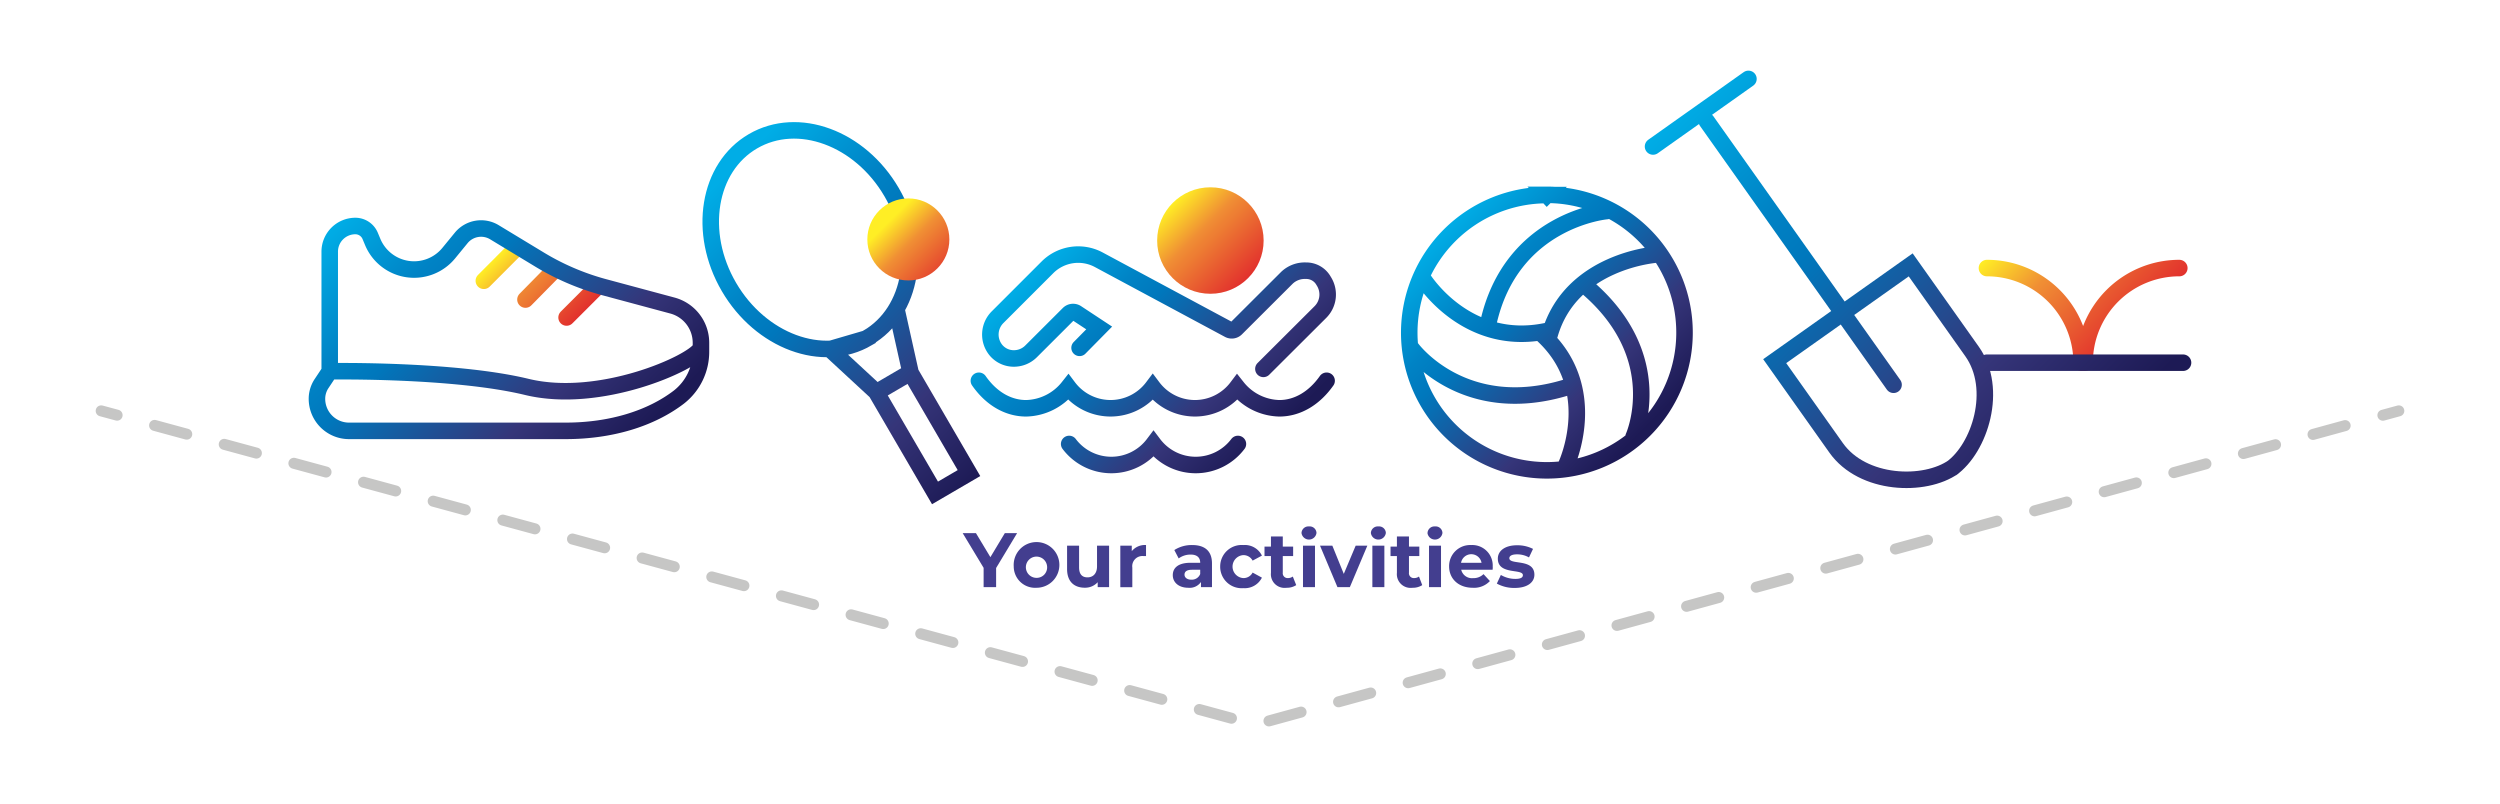 <svg id="Layer_1" data-name="Layer 1" xmlns="http://www.w3.org/2000/svg" xmlns:xlink="http://www.w3.org/1999/xlink" viewBox="0 0 454.09 145.95"><defs><style>.cls-1,.cls-10,.cls-11,.cls-3,.cls-4,.cls-6,.cls-7,.cls-8,.cls-9{fill:none;}.cls-1,.cls-10,.cls-3,.cls-4,.cls-6,.cls-7,.cls-8,.cls-9{stroke-linecap:round;}.cls-1,.cls-3,.cls-4,.cls-9{stroke-linejoin:round;}.cls-1,.cls-10,.cls-11,.cls-6,.cls-7,.cls-8,.cls-9{stroke-width:3px;}.cls-1{stroke:url(#New_Gradient_Swatch_3);}.cls-2{fill:#433e8f;}.cls-3,.cls-4{stroke:#c6c6c5;stroke-width:2px;}.cls-4{stroke-dasharray:6.05 7.06;}.cls-5{fill:url(#New_Gradient_Swatch_3-2);}.cls-10,.cls-11,.cls-6,.cls-7,.cls-8{stroke-miterlimit:10;}.cls-6{stroke:url(#New_Gradient_Swatch_2);}.cls-7{stroke:url(#New_Gradient_Swatch_3-3);}.cls-8{stroke:url(#New_Gradient_Swatch_2-2);}.cls-9{stroke:url(#New_Gradient_Swatch_2-3);}.cls-10{stroke:url(#New_Gradient_Swatch_2-4);}.cls-11{stroke:url(#New_Gradient_Swatch_2-5);}.cls-12{fill:url(#New_Gradient_Swatch_3-4);}</style><linearGradient id="New_Gradient_Swatch_3" x1="91.59" y1="45.15" x2="104.56" y2="58.12" gradientUnits="userSpaceOnUse"><stop offset="0" stop-color="#ffee25"/><stop offset="0.37" stop-color="#f08f34"/><stop offset="1" stop-color="#e2312d"/></linearGradient><linearGradient id="New_Gradient_Swatch_3-2" x1="213.01" y1="36.85" x2="226.69" y2="50.53" xlink:href="#New_Gradient_Swatch_3"/><linearGradient id="New_Gradient_Swatch_2" x1="192.78" y1="43.87" x2="230.74" y2="81.83" gradientUnits="userSpaceOnUse"><stop offset="0" stop-color="#00ade6"/><stop offset="0.06" stop-color="#00a3de"/><stop offset="0.25" stop-color="#0083c5"/><stop offset="0.36" stop-color="#0077bc"/><stop offset="0.73" stop-color="#353579"/><stop offset="0.97" stop-color="#1d1a55"/></linearGradient><linearGradient id="New_Gradient_Swatch_3-3" x1="368.58" y1="38.9" x2="388.16" y2="58.49" xlink:href="#New_Gradient_Swatch_3"/><linearGradient id="New_Gradient_Swatch_2-2" x1="308" y1="16.72" x2="377.9" y2="86.62" xlink:href="#New_Gradient_Swatch_2"/><linearGradient id="New_Gradient_Swatch_2-3" x1="63.45" y1="38.1" x2="111.51" y2="86.16" xlink:href="#New_Gradient_Swatch_2"/><linearGradient id="New_Gradient_Swatch_2-4" x1="262.17" y1="41.66" x2="299.68" y2="79.17" xlink:href="#New_Gradient_Swatch_2"/><linearGradient id="New_Gradient_Swatch_2-5" x1="510.32" y1="-481.89" x2="529.17" y2="-410.19" gradientTransform="matrix(0.86, -0.5, 0.5, 0.86, -66.25, 701.46)" xlink:href="#New_Gradient_Swatch_2"/><linearGradient id="New_Gradient_Swatch_3-4" x1="529.44" y1="-458.96" x2="533.23" y2="-444.54" gradientTransform="matrix(0.86, -0.5, 0.5, 0.86, -66.25, 701.46)" xlink:href="#New_Gradient_Swatch_3"/></defs><title>first_t</title><path class="cls-1" d="M93.73,45.13,87.88,51m12.64-1.75-5.08,5.16m12.82-2.09-5.35,5.35"/><path class="cls-2" d="M180.93,103.17v3.48h-2.27v-3.51l-3.8-6.3h2.41l2.62,4.36,2.62-4.36h2.23Z"/><path class="cls-2" d="M184.13,102.88a4.15,4.15,0,1,1,4.14,3.88A3.88,3.88,0,0,1,184.13,102.88Zm6.06,0a1.93,1.93,0,1,0-1.92,2.08A1.9,1.9,0,0,0,190.19,102.88Z"/><path class="cls-2" d="M201.45,99.11v7.54h-2.07v-.9a3.06,3.06,0,0,1-2.34,1c-1.89,0-3.22-1.07-3.22-3.39V99.11H196v3.94c0,1.26.56,1.82,1.53,1.82s1.73-.65,1.73-2V99.11Z"/><path class="cls-2" d="M208.16,99v2l-.49,0a1.85,1.85,0,0,0-2,2.1v3.56h-2.18V99.11h2.08v1A3.08,3.08,0,0,1,208.16,99Z"/><path class="cls-2" d="M220.14,102.34v4.31h-2v-.94a2.5,2.5,0,0,1-2.3,1.05c-1.77,0-2.82-1-2.82-2.29s.94-2.25,3.24-2.25H218c0-.94-.57-1.49-1.74-1.49a3.63,3.63,0,0,0-2.17.7l-.79-1.52a5.8,5.8,0,0,1,3.25-.91C218.81,99,220.14,100.06,220.14,102.34ZM218,104.26v-.77h-1.5c-1,0-1.35.38-1.35.89s.46.91,1.23.91A1.63,1.63,0,0,0,218,104.26Z"/><path class="cls-2" d="M221.63,102.88A3.9,3.9,0,0,1,225.84,99a3.44,3.44,0,0,1,3.37,1.92l-1.69.91a1.88,1.88,0,0,0-1.7-1,2.09,2.09,0,0,0,0,4.17,1.85,1.85,0,0,0,1.7-1l1.69.92a3.48,3.48,0,0,1-3.37,1.91A3.9,3.9,0,0,1,221.63,102.88Z"/><path class="cls-2" d="M235.44,106.28a3.15,3.15,0,0,1-1.78.48,2.48,2.48,0,0,1-2.81-2.71V101h-1.17V99.28h1.17V97.44H233v1.84h1.88V101H233V104a.88.88,0,0,0,.94,1,1.49,1.49,0,0,0,.88-.28Z"/><path class="cls-2" d="M236.4,96.84a1.25,1.25,0,0,1,1.36-1.22,1.23,1.23,0,0,1,1.36,1.18,1.37,1.37,0,0,1-2.72,0Zm.27,2.27h2.18v7.54h-2.18Z"/><path class="cls-2" d="M248.36,99.11l-3.18,7.54h-2.25l-3.17-7.54H242l2.08,5.13,2.16-5.13Z"/><path class="cls-2" d="M249,96.84a1.25,1.25,0,0,1,1.36-1.22,1.23,1.23,0,0,1,1.36,1.18,1.37,1.37,0,0,1-2.72,0Zm.27,2.27h2.18v7.54h-2.18Z"/><path class="cls-2" d="M258.33,106.28a3.15,3.15,0,0,1-1.78.48,2.49,2.49,0,0,1-2.82-2.71V101h-1.16V99.28h1.16V97.44h2.19v1.84h1.88V101h-1.88V104a.88.88,0,0,0,.94,1,1.49,1.49,0,0,0,.88-.28Z"/><path class="cls-2" d="M259.29,96.84a1.25,1.25,0,0,1,1.36-1.22A1.23,1.23,0,0,1,262,96.8a1.37,1.37,0,0,1-2.72,0Zm.27,2.27h2.18v7.54h-2.18Z"/><path class="cls-2" d="M271.11,103.49h-5.7a2,2,0,0,0,2.16,1.52,2.55,2.55,0,0,0,1.89-.73l1.16,1.26a3.94,3.94,0,0,1-3.11,1.22c-2.6,0-4.3-1.64-4.3-3.88a3.83,3.83,0,0,1,4-3.88,3.72,3.72,0,0,1,3.92,3.91C271.15,103.07,271.13,103.31,271.11,103.49Zm-5.73-1.27h3.72a1.89,1.89,0,0,0-3.72,0Z"/><path class="cls-2" d="M271.88,106l.73-1.57a5.17,5.17,0,0,0,2.62.72c1,0,1.38-.26,1.38-.68,0-1.23-4.55,0-4.55-3,0-1.42,1.29-2.43,3.49-2.43a6.24,6.24,0,0,1,2.9.66l-.73,1.55a4.34,4.34,0,0,0-2.17-.56c-1,0-1.4.31-1.4.7,0,1.29,4.55,0,4.55,3,0,1.4-1.3,2.4-3.56,2.4A6.49,6.49,0,0,1,271.88,106Z"/><line class="cls-3" x1="18.38" y1="74.63" x2="21.27" y2="75.41"/><polyline class="cls-4" points="28.08 77.27 227.99 131.63 429.41 76.36"/><line class="cls-3" x1="432.82" y1="75.42" x2="435.71" y2="74.63"/><circle class="cls-5" cx="219.85" cy="43.69" r="9.67"/><path class="cls-6" d="M177.8,69.16c2.26,3.24,5.32,5,8.59,5a10.09,10.09,0,0,0,7.66-3.83,9.59,9.59,0,0,0,15.33,0,9.59,9.59,0,0,0,15.33,0,10.09,10.09,0,0,0,7.66,3.83c3.27,0,6.33-1.79,8.59-5M229.48,67l10.31-10.28a4.5,4.5,0,0,0,.63-5.69,3.6,3.6,0,0,0-3.23-1.86,4.7,4.7,0,0,0-3.42,1.27l-9.24,9.22a1.12,1.12,0,0,1-1.34.2L199.61,47.2a7.9,7.9,0,0,0-9.37,1.37l-9,9a4.45,4.45,0,0,0-.28,6.1,4.22,4.22,0,0,0,3.12,1.44,4.41,4.41,0,0,0,3.18-1.27L194.11,57a1.15,1.15,0,0,1,1.43-.14l4.11,2.71-3.56,3.61m28.76,17.46a9.6,9.6,0,0,1-15.33,0,9.59,9.59,0,0,1-15.32,0"/><path class="cls-7" d="M378.64,65.88a17.2,17.2,0,0,1,17.2-17.19M378.1,65.88a17.2,17.2,0,0,0-17.2-17.19"/><path class="cls-8" d="M360.9,65.88h35.62m-74.17-.28,11.16,15.75c4.82,6.8,16.09,7.17,21.34,3.45l-.46.33c5.24-3.72,8.63-14.47,3.82-21.27L347.05,48.11Zm21.59,4.29L310,22m-9.75,4.61,17.33-12.28"/><path class="cls-9" d="M127.2,63.37C125.76,65.94,109,73.5,95.7,70.28s-35.81-2.84-35.81-2.84m67.43-5.21v1.64a10.43,10.43,0,0,1-4,8.25c-5.13,3.93-12.37,6.11-20.41,6.14H63.38a5.82,5.82,0,0,1-5.81-5.82,5,5,0,0,1,.84-2.77l1.48-2.23V45.7a4.66,4.66,0,0,1,4.65-4.65,2.92,2.92,0,0,1,2.69,1.78L67.72,44a8.14,8.14,0,0,0,13.77,2l2.31-2.82a4.67,4.67,0,0,1,6-1L97.76,47a45.35,45.35,0,0,0,12,5.17l12.42,3.34A7,7,0,0,1,127.32,62.23Z"/><path class="cls-10" d="M270.31,58.79c4.14-18.93,21.51-20.45,21.51-20.45m-35.38,25s9.39,12.79,28.18,7m12.1,9s6.56-14.61-8.78-27.45m13-5.66s-15.64,1.05-19.48,14.58m-23-10.23s7.8,12.65,22.46,9.55m3.55,24.36s6.6-14-4.55-23.94m1.05-25.12a25,25,0,1,0,25,25A25,25,0,0,0,280.93,35.39Z"/><path class="cls-11" d="M159.2,71.29l6.18-3.61L176,85.93l-6.17,3.6Zm-1.62-9.87-6.84,2,8.46,7.82,6.18-3.61-2.45-11m-5.35,4.72c8.16-4.76,10.11-16.61,4.36-26.46s-17-14-25.18-9.23-10.11,16.61-4.36,26.46S149.43,66.18,157.58,61.42Z"/><circle class="cls-12" cx="164.99" cy="43.49" r="7.45"/></svg>